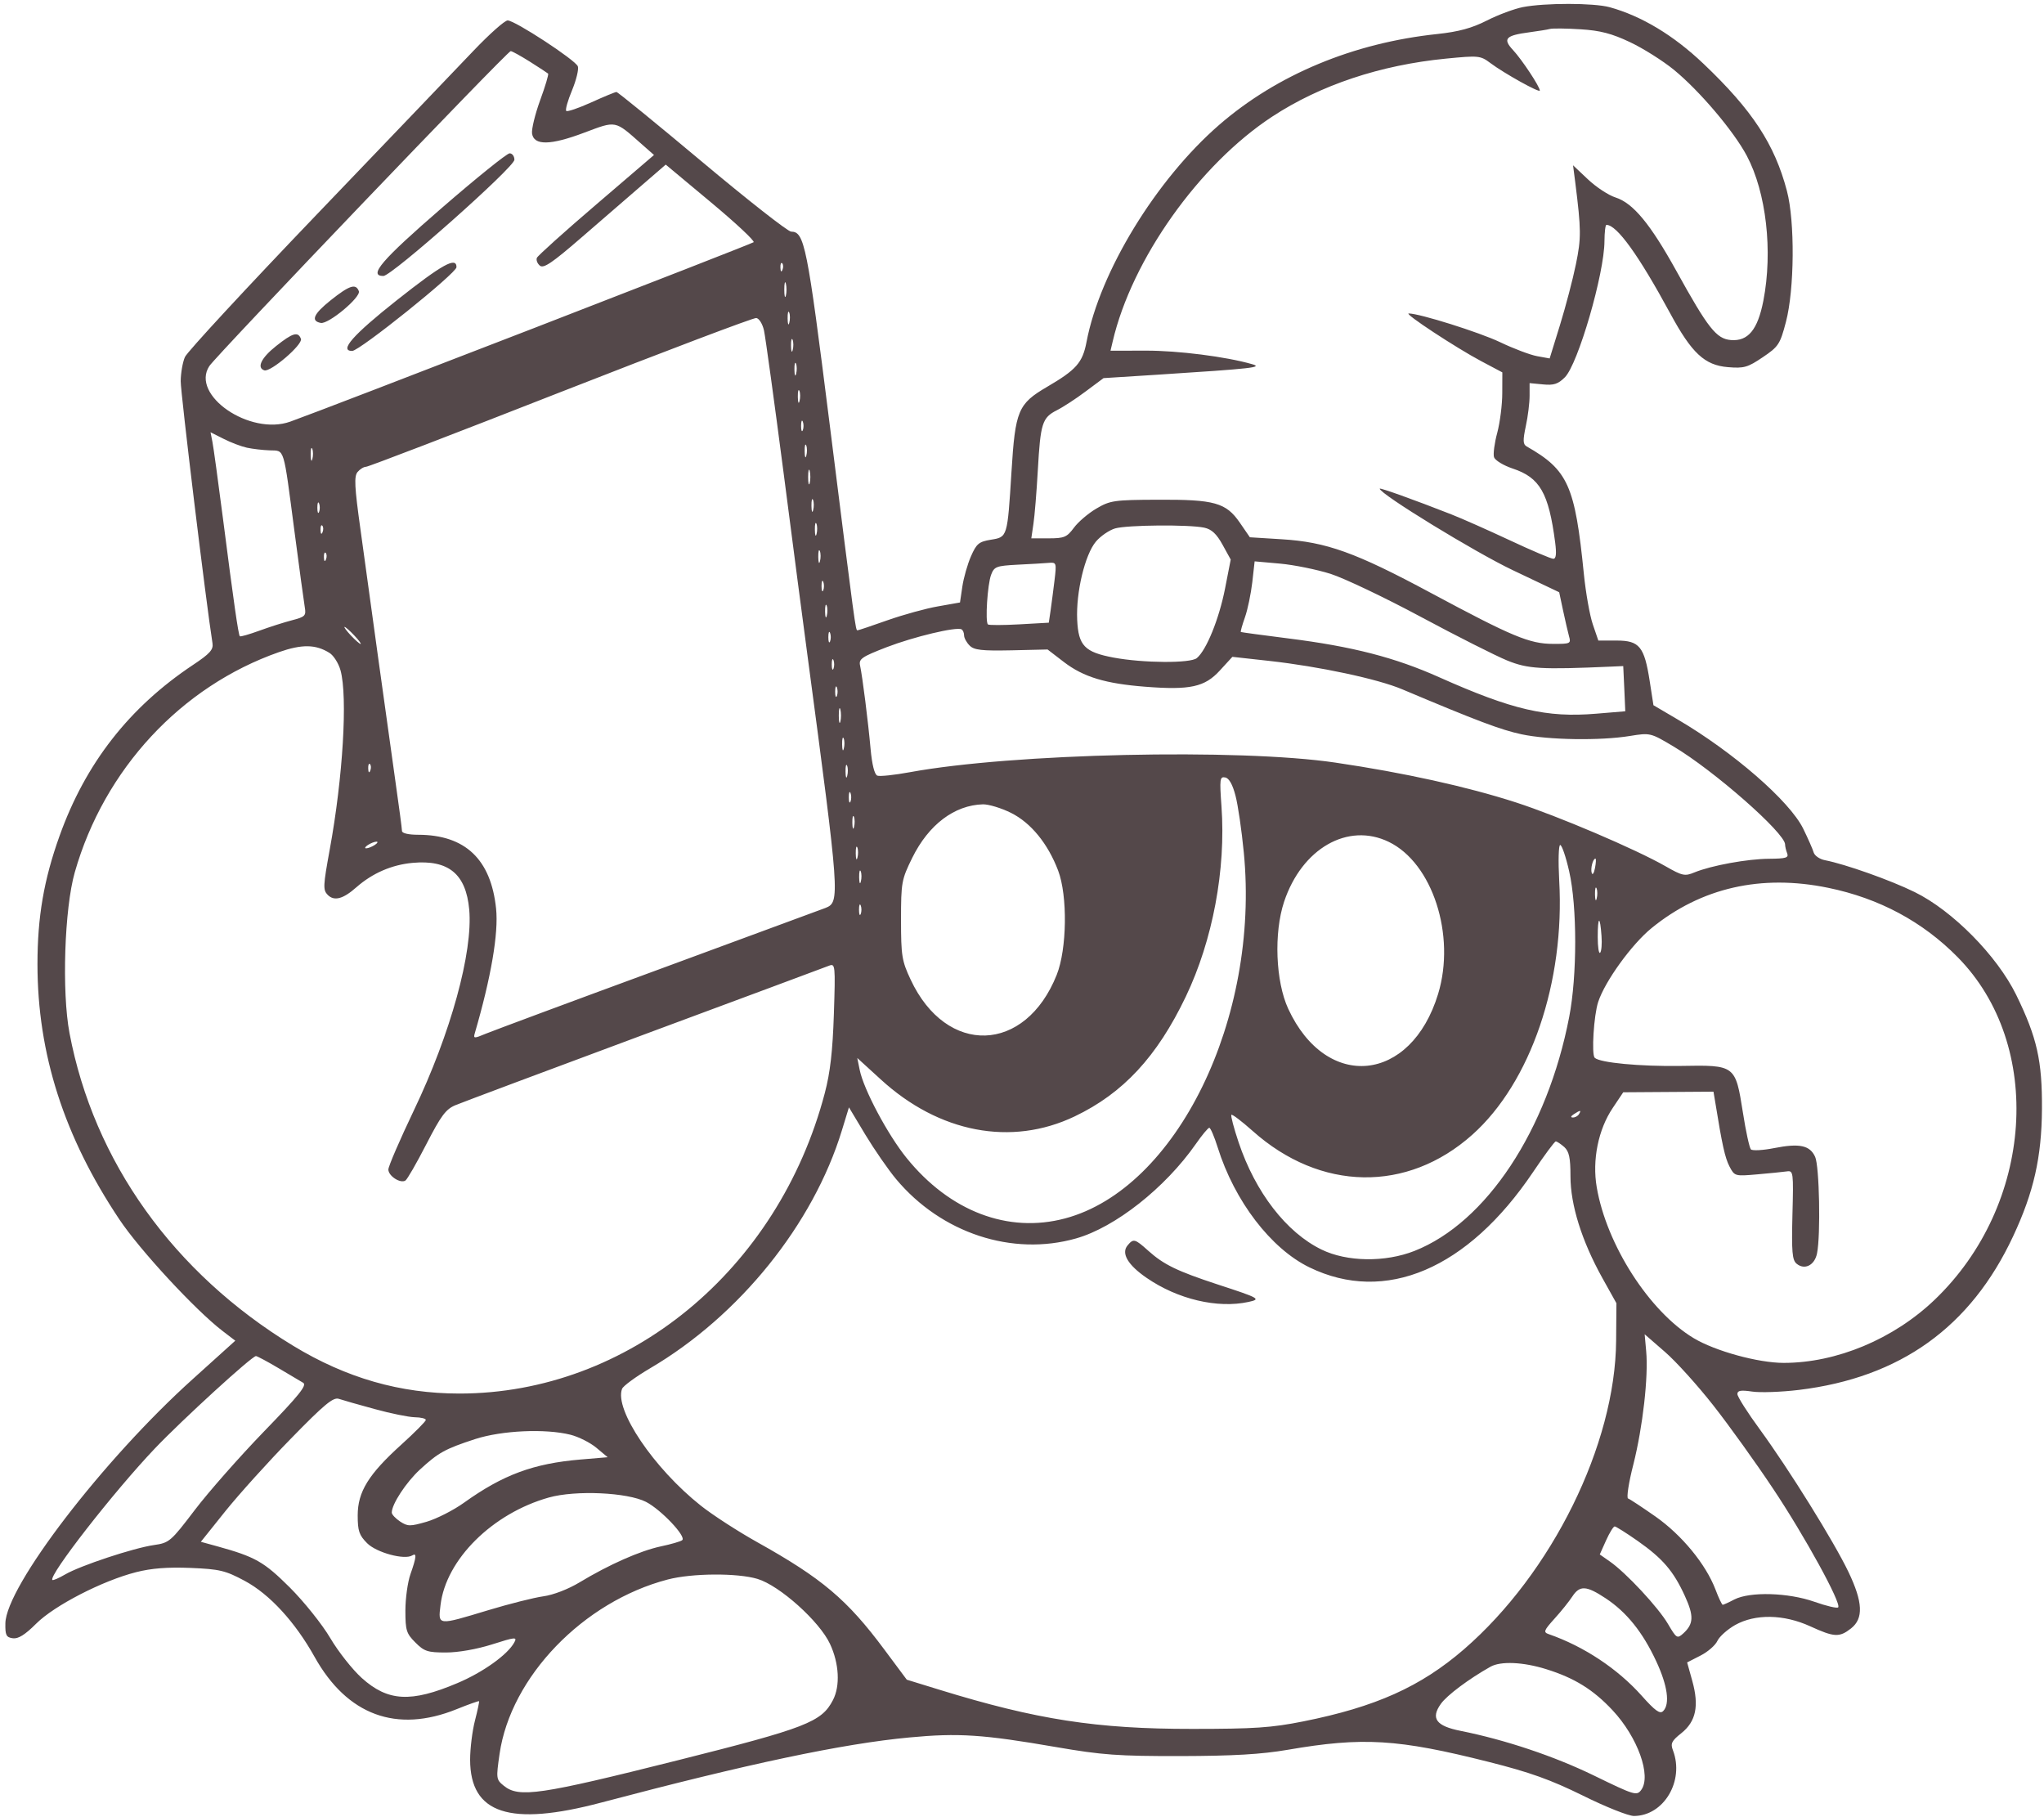 <svg width="27" height="24" viewBox="0 0 27 24" fill="none" xmlns="http://www.w3.org/2000/svg"><path d="M20.115 0.094 C 20.004 0.116,19.790 0.195,19.641 0.271 C 19.442 0.372,19.268 0.419,18.989 0.449 C 17.877 0.566,16.870 0.986,16.105 1.649 C 15.271 2.373,14.528 3.589,14.352 4.518 C 14.300 4.790,14.217 4.884,13.830 5.110 C 13.448 5.334,13.411 5.421,13.361 6.232 C 13.307 7.098,13.308 7.093,13.090 7.128 C 12.931 7.154,12.899 7.180,12.826 7.347 C 12.780 7.452,12.729 7.632,12.712 7.747 L 12.681 7.957 12.393 8.008 C 12.234 8.035,11.934 8.118,11.726 8.191 C 11.518 8.265,11.338 8.325,11.327 8.325 C 11.301 8.325,11.299 8.307,10.957 5.584 C 10.661 3.232,10.627 3.061,10.450 3.059 C 10.407 3.058,9.878 2.643,9.273 2.136 C 8.669 1.630,8.160 1.215,8.143 1.215 C 8.126 1.215,7.976 1.277,7.809 1.353 C 7.642 1.428,7.494 1.479,7.480 1.465 C 7.465 1.450,7.500 1.327,7.557 1.191 C 7.613 1.055,7.647 0.913,7.633 0.876 C 7.601 0.793,6.802 0.270,6.706 0.270 C 6.668 0.269,6.465 0.450,6.255 0.670 C 6.045 0.891,5.113 1.864,4.185 2.832 C 3.257 3.800,2.473 4.647,2.443 4.715 C 2.413 4.782,2.388 4.926,2.387 5.034 C 2.385 5.185,2.724 7.977,2.807 8.496 C 2.820 8.580,2.773 8.633,2.552 8.780 C 1.708 9.341,1.129 10.082,0.786 11.042 C 0.579 11.620,0.495 12.111,0.495 12.734 C 0.495 13.919,0.847 15.014,1.578 16.107 C 1.847 16.510,2.581 17.303,2.938 17.577 L 3.108 17.707 2.545 18.215 C 1.364 19.278,0.079 20.953,0.071 21.440 C 0.068 21.596,0.082 21.625,0.169 21.637 C 0.241 21.647,0.331 21.591,0.478 21.444 C 0.717 21.205,1.353 20.877,1.798 20.764 C 2.002 20.712,2.215 20.696,2.518 20.708 C 2.902 20.724,2.977 20.742,3.233 20.879 C 3.561 21.055,3.897 21.420,4.155 21.882 C 4.586 22.654,5.239 22.894,6.031 22.574 C 6.189 22.510,6.323 22.463,6.328 22.468 C 6.333 22.473,6.309 22.588,6.274 22.724 C 6.239 22.859,6.210 23.092,6.210 23.241 C 6.211 23.956,6.734 24.127,7.942 23.807 C 9.877 23.295,11.132 23.029,12.013 22.947 C 12.660 22.886,12.985 22.907,13.950 23.074 C 14.559 23.179,14.768 23.194,15.592 23.193 C 16.294 23.191,16.659 23.170,17.010 23.110 C 18.002 22.939,18.465 22.967,19.665 23.270 C 20.210 23.407,20.482 23.505,20.909 23.715 C 21.209 23.864,21.513 23.985,21.584 23.984 C 21.978 23.982,22.252 23.521,22.099 23.118 C 22.064 23.027,22.080 22.993,22.210 22.890 C 22.403 22.736,22.446 22.531,22.354 22.200 L 22.286 21.956 22.462 21.866 C 22.559 21.817,22.660 21.729,22.686 21.671 C 22.713 21.614,22.818 21.520,22.920 21.462 C 23.186 21.313,23.562 21.319,23.912 21.479 C 24.229 21.624,24.297 21.628,24.451 21.507 C 24.618 21.376,24.608 21.160,24.417 20.761 C 24.224 20.358,23.631 19.405,23.246 18.878 C 23.083 18.656,22.950 18.446,22.950 18.412 C 22.950 18.364,22.995 18.357,23.146 18.379 C 23.253 18.395,23.531 18.385,23.763 18.357 C 25.102 18.194,26.031 17.528,26.592 16.328 C 26.864 15.747,26.969 15.285,26.973 14.647 C 26.977 14.009,26.908 13.703,26.633 13.140 C 26.379 12.622,25.791 12.026,25.290 11.781 C 24.968 11.623,24.374 11.413,24.107 11.361 C 24.038 11.348,23.971 11.302,23.958 11.260 C 23.946 11.217,23.883 11.075,23.819 10.944 C 23.639 10.579,22.896 9.933,22.159 9.501 L 21.841 9.314 21.792 8.998 C 21.721 8.540,21.656 8.460,21.356 8.460 L 21.113 8.460 21.040 8.246 C 21.000 8.129,20.947 7.830,20.922 7.582 C 20.805 6.412,20.713 6.207,20.166 5.896 C 20.117 5.868,20.115 5.817,20.155 5.628 C 20.183 5.500,20.205 5.320,20.205 5.228 L 20.205 5.060 20.383 5.077 C 20.525 5.091,20.582 5.072,20.671 4.983 C 20.845 4.809,21.193 3.613,21.194 3.184 C 21.195 3.066,21.206 2.970,21.220 2.970 C 21.358 2.970,21.645 3.369,22.063 4.140 C 22.347 4.665,22.518 4.824,22.825 4.849 C 23.037 4.867,23.087 4.852,23.285 4.718 C 23.493 4.578,23.514 4.546,23.591 4.252 C 23.704 3.823,23.711 2.925,23.604 2.521 C 23.442 1.905,23.146 1.454,22.502 0.842 C 22.107 0.466,21.683 0.211,21.262 0.095 C 21.053 0.038,20.409 0.037,20.115 0.094 M21.532 0.557 C 21.706 0.639,21.965 0.803,22.109 0.920 C 22.450 1.199,22.900 1.730,23.074 2.057 C 23.331 2.541,23.420 3.316,23.293 3.972 C 23.218 4.356,23.091 4.510,22.863 4.491 C 22.672 4.475,22.562 4.335,22.143 3.577 C 21.799 2.956,21.572 2.682,21.340 2.608 C 21.248 2.579,21.084 2.471,20.976 2.369 L 20.779 2.183 20.808 2.407 C 20.887 3.037,20.888 3.143,20.817 3.489 C 20.777 3.686,20.682 4.047,20.607 4.291 L 20.470 4.734 20.304 4.704 C 20.212 4.687,19.992 4.604,19.815 4.519 C 19.542 4.389,18.752 4.140,18.608 4.140 C 18.543 4.140,19.233 4.593,19.564 4.769 L 19.845 4.918 19.844 5.193 C 19.844 5.344,19.814 5.579,19.778 5.715 C 19.741 5.851,19.722 5.997,19.735 6.038 C 19.749 6.080,19.859 6.147,19.981 6.188 C 20.341 6.307,20.457 6.509,20.543 7.166 C 20.562 7.315,20.555 7.380,20.518 7.380 C 20.489 7.380,20.230 7.270,19.942 7.135 C 19.653 7.000,19.306 6.846,19.170 6.793 C 18.676 6.599,18.225 6.438,18.225 6.454 C 18.225 6.523,19.488 7.296,19.984 7.531 L 20.596 7.822 20.647 8.062 C 20.675 8.194,20.711 8.348,20.726 8.404 C 20.754 8.500,20.743 8.505,20.514 8.504 C 20.204 8.503,19.977 8.408,18.903 7.832 C 17.905 7.296,17.521 7.158,16.929 7.122 L 16.510 7.096 16.378 6.904 C 16.195 6.638,16.043 6.596,15.292 6.600 C 14.717 6.602,14.664 6.610,14.482 6.717 C 14.375 6.780,14.241 6.894,14.185 6.971 C 14.093 7.095,14.057 7.110,13.853 7.110 L 13.623 7.110 13.651 6.919 C 13.667 6.814,13.693 6.495,13.709 6.210 C 13.744 5.590,13.767 5.517,13.959 5.419 C 14.041 5.378,14.213 5.266,14.342 5.169 L 14.577 4.994 15.287 4.949 C 16.559 4.867,16.690 4.852,16.537 4.809 C 16.192 4.710,15.561 4.630,15.136 4.631 L 14.669 4.632 14.698 4.510 C 14.950 3.427,15.839 2.174,16.804 1.541 C 17.439 1.124,18.232 0.859,19.102 0.774 C 19.532 0.732,19.555 0.734,19.686 0.832 C 19.867 0.968,20.340 1.231,20.340 1.196 C 20.340 1.144,20.104 0.788,19.987 0.662 C 19.846 0.511,19.887 0.468,20.205 0.426 C 20.316 0.411,20.438 0.392,20.475 0.382 C 20.512 0.373,20.694 0.375,20.880 0.387 C 21.138 0.403,21.292 0.443,21.532 0.557 M7.000 0.815 C 7.122 0.892,7.230 0.963,7.240 0.972 C 7.250 0.981,7.203 1.139,7.135 1.324 C 7.068 1.508,7.020 1.706,7.028 1.763 C 7.051 1.924,7.271 1.921,7.718 1.752 C 8.144 1.592,8.118 1.587,8.471 1.899 L 8.639 2.047 7.877 2.700 C 7.457 3.059,7.105 3.376,7.092 3.405 C 7.080 3.435,7.098 3.481,7.132 3.509 C 7.180 3.549,7.295 3.471,7.676 3.141 C 7.942 2.911,8.302 2.599,8.477 2.448 L 8.794 2.174 9.391 2.672 C 9.720 2.946,9.973 3.183,9.955 3.199 C 9.925 3.225,4.277 5.412,3.833 5.569 C 3.300 5.758,2.514 5.218,2.765 4.835 C 2.857 4.694,6.703 0.675,6.746 0.675 C 6.763 0.675,6.878 0.738,7.000 0.815 M5.832 2.750 C 5.042 3.434,4.861 3.645,5.064 3.645 C 5.175 3.645,6.795 2.208,6.795 2.110 C 6.795 2.063,6.766 2.025,6.732 2.025 C 6.697 2.025,6.292 2.351,5.832 2.750 M5.242 3.965 C 4.662 4.424,4.476 4.635,4.652 4.635 C 4.749 4.635,6.030 3.607,6.030 3.529 C 6.030 3.386,5.843 3.490,5.242 3.965 M10.336 3.563 C 10.321 3.599,10.311 3.589,10.309 3.536 C 10.307 3.489,10.317 3.462,10.332 3.477 C 10.347 3.492,10.349 3.531,10.336 3.563 M10.381 3.904 C 10.370 3.947,10.360 3.912,10.360 3.825 C 10.360 3.738,10.370 3.703,10.381 3.746 C 10.392 3.790,10.392 3.860,10.381 3.904 M4.369 3.965 C 4.142 4.146,4.101 4.239,4.237 4.265 C 4.338 4.285,4.771 3.924,4.740 3.845 C 4.700 3.741,4.617 3.768,4.369 3.965 M10.426 4.263 C 10.415 4.307,10.405 4.282,10.404 4.207 C 10.403 4.133,10.412 4.097,10.425 4.128 C 10.437 4.158,10.438 4.219,10.426 4.263 M10.092 4.365 C 10.111 4.452,10.228 5.302,10.352 6.255 C 10.475 7.208,10.617 8.291,10.667 8.662 C 11.093 11.853,11.098 11.914,10.905 11.991 C 10.859 12.009,9.869 12.374,8.704 12.803 C 7.539 13.231,6.511 13.614,6.418 13.652 C 6.261 13.718,6.251 13.717,6.272 13.645 C 6.487 12.908,6.587 12.325,6.553 12.000 C 6.485 11.348,6.145 11.026,5.524 11.025 C 5.396 11.025,5.310 11.005,5.310 10.975 C 5.310 10.947,5.270 10.648,5.222 10.311 C 5.174 9.974,5.072 9.242,4.995 8.685 C 4.919 8.128,4.814 7.365,4.761 6.988 C 4.683 6.429,4.676 6.291,4.723 6.234 C 4.755 6.196,4.805 6.165,4.835 6.165 C 4.865 6.165,6.022 5.721,7.406 5.178 C 8.790 4.636,9.953 4.195,9.990 4.200 C 10.027 4.205,10.073 4.278,10.092 4.365 M3.645 4.572 C 3.451 4.726,3.388 4.857,3.491 4.891 C 3.573 4.919,4.004 4.549,3.975 4.475 C 3.937 4.375,3.866 4.396,3.645 4.572 M10.471 4.623 C 10.460 4.667,10.450 4.642,10.449 4.567 C 10.448 4.493,10.457 4.457,10.470 4.488 C 10.482 4.518,10.483 4.579,10.471 4.623 M10.516 4.938 C 10.505 4.982,10.495 4.957,10.494 4.882 C 10.493 4.808,10.502 4.772,10.515 4.803 C 10.527 4.833,10.528 4.894,10.516 4.938 M10.561 5.298 C 10.550 5.342,10.540 5.317,10.539 5.242 C 10.538 5.168,10.547 5.132,10.560 5.163 C 10.572 5.193,10.573 5.254,10.561 5.298 M10.605 5.681 C 10.592 5.712,10.582 5.687,10.582 5.625 C 10.582 5.563,10.592 5.538,10.605 5.569 C 10.617 5.600,10.617 5.650,10.605 5.681 M3.262 5.913 C 3.337 5.929,3.472 5.945,3.563 5.948 C 3.763 5.956,3.740 5.880,3.890 7.020 C 3.953 7.503,4.015 7.953,4.026 8.020 C 4.045 8.132,4.031 8.147,3.857 8.192 C 3.753 8.219,3.559 8.281,3.425 8.330 C 3.292 8.378,3.177 8.412,3.168 8.403 C 3.149 8.384,3.086 7.948,2.947 6.862 C 2.883 6.367,2.820 5.905,2.806 5.836 L 2.781 5.709 2.954 5.796 C 3.050 5.845,3.188 5.897,3.262 5.913 M10.651 6.018 C 10.640 6.062,10.630 6.037,10.629 5.962 C 10.628 5.888,10.637 5.852,10.650 5.883 C 10.662 5.913,10.663 5.974,10.651 6.018 M4.126 6.063 C 4.115 6.107,4.105 6.082,4.104 6.007 C 4.103 5.933,4.112 5.897,4.125 5.928 C 4.137 5.958,4.138 6.019,4.126 6.063 M10.696 6.379 C 10.685 6.422,10.675 6.387,10.675 6.300 C 10.675 6.213,10.685 6.178,10.696 6.221 C 10.707 6.265,10.707 6.335,10.696 6.379 M10.741 6.738 C 10.730 6.782,10.720 6.757,10.719 6.683 C 10.718 6.608,10.727 6.572,10.740 6.603 C 10.752 6.633,10.753 6.694,10.741 6.738 M4.215 6.761 C 4.202 6.792,4.192 6.767,4.192 6.705 C 4.192 6.643,4.202 6.618,4.215 6.649 C 4.227 6.680,4.227 6.730,4.215 6.761 M10.786 7.053 C 10.775 7.097,10.765 7.072,10.764 6.997 C 10.763 6.923,10.772 6.887,10.785 6.918 C 10.797 6.948,10.798 7.009,10.786 7.053 M4.261 7.028 C 4.246 7.064,4.236 7.054,4.234 7.001 C 4.232 6.954,4.242 6.927,4.257 6.942 C 4.272 6.957,4.274 6.996,4.261 7.028 M15.907 6.969 C 16.005 6.990,16.070 7.051,16.149 7.194 L 16.257 7.390 16.182 7.774 C 16.103 8.175,15.936 8.587,15.809 8.692 C 15.724 8.762,15.103 8.758,14.710 8.685 C 14.327 8.613,14.245 8.528,14.229 8.187 C 14.212 7.824,14.331 7.325,14.477 7.152 C 14.538 7.080,14.652 7.002,14.730 6.979 C 14.891 6.933,15.703 6.926,15.907 6.969 M10.831 7.413 C 10.820 7.457,10.810 7.432,10.809 7.357 C 10.808 7.283,10.817 7.247,10.830 7.278 C 10.842 7.308,10.843 7.369,10.831 7.413 M4.306 7.388 C 4.291 7.424,4.281 7.414,4.279 7.361 C 4.277 7.314,4.287 7.287,4.302 7.302 C 4.317 7.317,4.319 7.356,4.306 7.388 M13.930 7.661 C 13.914 7.791,13.891 7.971,13.878 8.061 L 13.854 8.224 13.463 8.246 C 13.248 8.258,13.062 8.258,13.050 8.247 C 13.012 8.214,13.044 7.717,13.092 7.591 C 13.133 7.483,13.160 7.473,13.442 7.458 C 13.610 7.450,13.795 7.439,13.853 7.434 C 13.955 7.425,13.957 7.434,13.930 7.661 M17.576 7.579 C 17.757 7.637,18.295 7.893,18.770 8.148 C 19.245 8.403,19.757 8.661,19.908 8.723 C 20.184 8.835,20.354 8.845,21.285 8.804 L 21.442 8.797 21.456 9.096 L 21.469 9.394 21.084 9.426 C 20.430 9.481,19.979 9.376,19.012 8.945 C 18.427 8.683,17.862 8.538,17.019 8.432 C 16.680 8.389,16.397 8.351,16.391 8.347 C 16.384 8.343,16.409 8.255,16.445 8.153 C 16.481 8.051,16.524 7.843,16.542 7.690 L 16.573 7.414 16.910 7.444 C 17.095 7.461,17.395 7.522,17.576 7.579 M10.875 7.796 C 10.862 7.827,10.852 7.802,10.852 7.740 C 10.852 7.678,10.862 7.653,10.875 7.684 C 10.887 7.715,10.887 7.765,10.875 7.796 M10.921 8.133 C 10.910 8.177,10.900 8.152,10.899 8.078 C 10.898 8.003,10.907 7.967,10.920 7.998 C 10.932 8.028,10.933 8.089,10.921 8.133 M4.680 8.393 C 4.738 8.454,4.776 8.505,4.763 8.505 C 4.751 8.505,4.693 8.454,4.635 8.393 C 4.577 8.331,4.539 8.280,4.552 8.280 C 4.564 8.280,4.622 8.331,4.680 8.393 M12.735 8.392 C 12.735 8.426,12.768 8.486,12.808 8.526 C 12.867 8.586,12.969 8.597,13.359 8.589 L 13.838 8.578 14.054 8.744 C 14.313 8.942,14.602 9.029,15.130 9.070 C 15.721 9.116,15.914 9.074,16.113 8.856 L 16.279 8.675 16.768 8.729 C 17.425 8.802,18.200 8.967,18.523 9.104 C 19.516 9.523,19.827 9.640,20.099 9.698 C 20.455 9.774,21.142 9.784,21.531 9.720 C 21.797 9.677,21.803 9.678,22.103 9.857 C 22.636 10.173,23.580 11.002,23.580 11.153 C 23.580 11.178,23.592 11.230,23.607 11.269 C 23.630 11.329,23.593 11.340,23.371 11.342 C 23.085 11.343,22.605 11.431,22.383 11.522 C 22.256 11.575,22.223 11.568,22.001 11.441 C 21.604 11.214,20.580 10.778,20.025 10.598 C 19.378 10.389,18.543 10.205,17.640 10.072 C 16.362 9.883,13.374 9.950,12.023 10.198 C 11.816 10.236,11.621 10.257,11.589 10.244 C 11.552 10.230,11.519 10.099,11.500 9.892 C 11.467 9.525,11.393 8.940,11.361 8.790 C 11.342 8.703,11.383 8.675,11.711 8.548 C 12.073 8.409,12.633 8.275,12.701 8.312 C 12.720 8.322,12.735 8.358,12.735 8.392 M10.965 8.471 C 10.952 8.502,10.942 8.477,10.942 8.415 C 10.942 8.353,10.952 8.328,10.965 8.359 C 10.977 8.390,10.977 8.440,10.965 8.471 M4.352 8.623 C 4.406 8.656,4.472 8.760,4.498 8.853 C 4.594 9.201,4.530 10.269,4.356 11.218 C 4.268 11.700,4.265 11.754,4.329 11.819 C 4.415 11.905,4.532 11.874,4.708 11.718 C 4.920 11.532,5.175 11.421,5.451 11.396 C 5.925 11.353,6.155 11.543,6.198 12.011 C 6.249 12.574,5.953 13.650,5.467 14.665 C 5.282 15.053,5.130 15.404,5.130 15.446 C 5.130 15.531,5.288 15.634,5.355 15.592 C 5.379 15.578,5.503 15.362,5.631 15.113 C 5.826 14.734,5.889 14.649,6.017 14.596 C 6.101 14.561,7.227 14.139,8.519 13.659 C 9.811 13.180,10.906 12.772,10.952 12.754 C 11.033 12.722,11.036 12.749,11.015 13.392 C 10.999 13.881,10.967 14.164,10.895 14.437 C 10.280 16.776,8.299 18.405,6.068 18.405 C 5.287 18.405,4.573 18.200,3.871 17.773 C 2.293 16.814,1.238 15.339,0.918 13.644 C 0.815 13.097,0.851 11.999,0.988 11.520 C 1.376 10.160,2.392 9.065,3.687 8.612 C 3.989 8.507,4.170 8.509,4.352 8.623 M11.010 8.831 C 10.997 8.862,10.987 8.837,10.987 8.775 C 10.987 8.713,10.997 8.688,11.010 8.719 C 11.022 8.750,11.022 8.800,11.010 8.831 M11.055 9.191 C 11.042 9.222,11.032 9.197,11.032 9.135 C 11.032 9.073,11.042 9.048,11.055 9.079 C 11.067 9.110,11.067 9.160,11.055 9.191 M11.101 9.529 C 11.090 9.572,11.080 9.537,11.080 9.450 C 11.080 9.363,11.090 9.328,11.101 9.371 C 11.112 9.415,11.112 9.485,11.101 9.529 M11.146 9.888 C 11.135 9.932,11.125 9.907,11.124 9.832 C 11.123 9.758,11.132 9.722,11.145 9.753 C 11.157 9.783,11.158 9.844,11.146 9.888 M4.891 10.178 C 4.876 10.214,4.866 10.204,4.864 10.151 C 4.862 10.104,4.872 10.077,4.887 10.092 C 4.902 10.107,4.904 10.146,4.891 10.178 M11.191 10.248 C 11.180 10.292,11.170 10.267,11.169 10.192 C 11.168 10.118,11.177 10.082,11.190 10.113 C 11.202 10.143,11.203 10.204,11.191 10.248 M16.320 10.508 C 16.353 10.631,16.402 10.970,16.430 11.260 C 16.643 13.451,15.544 15.699,14.069 16.092 C 13.316 16.293,12.546 15.999,11.975 15.293 C 11.726 14.986,11.407 14.386,11.356 14.130 L 11.324 13.973 11.634 14.256 C 12.404 14.962,13.359 15.144,14.195 14.745 C 14.836 14.439,15.284 13.956,15.664 13.162 C 16.019 12.420,16.195 11.483,16.135 10.650 C 16.109 10.289,16.113 10.254,16.184 10.268 C 16.235 10.277,16.282 10.361,16.320 10.508 M11.235 10.586 C 11.222 10.617,11.212 10.592,11.212 10.530 C 11.212 10.468,11.222 10.443,11.235 10.474 C 11.247 10.505,11.247 10.555,11.235 10.586 M13.355 10.736 C 13.618 10.867,13.842 11.142,13.977 11.497 C 14.104 11.831,14.094 12.534,13.959 12.874 C 13.544 13.916,12.502 13.950,12.029 12.938 C 11.913 12.691,11.902 12.623,11.902 12.149 C 11.902 11.653,11.909 11.617,12.051 11.328 C 12.267 10.891,12.608 10.633,12.985 10.623 C 13.060 10.622,13.227 10.672,13.355 10.736 M11.281 10.923 C 11.270 10.967,11.260 10.942,11.259 10.867 C 11.258 10.793,11.267 10.757,11.280 10.788 C 11.292 10.818,11.293 10.879,11.281 10.923 M18.345 11.119 C 18.922 11.398,19.232 12.352,18.997 13.126 C 18.639 14.304,17.521 14.415,17.016 13.322 C 16.850 12.961,16.825 12.322,16.962 11.910 C 17.197 11.205,17.805 10.857,18.345 11.119 M4.950 11.160 C 4.913 11.184,4.862 11.204,4.837 11.204 C 4.813 11.204,4.823 11.184,4.860 11.160 C 4.897 11.136,4.948 11.116,4.973 11.116 C 4.997 11.116,4.987 11.136,4.950 11.160 M11.326 11.328 C 11.315 11.372,11.305 11.347,11.304 11.272 C 11.303 11.198,11.312 11.162,11.325 11.193 C 11.337 11.223,11.338 11.284,11.326 11.328 M20.728 11.509 C 20.834 11.973,20.834 12.885,20.728 13.432 C 20.440 14.926,19.633 16.147,18.685 16.521 C 18.298 16.674,17.791 16.667,17.456 16.503 C 16.992 16.277,16.583 15.748,16.361 15.086 C 16.298 14.898,16.255 14.735,16.266 14.724 C 16.277 14.713,16.403 14.809,16.547 14.937 C 17.441 15.735,18.588 15.755,19.449 14.986 C 20.219 14.298,20.673 12.970,20.596 11.626 C 20.582 11.369,20.588 11.160,20.609 11.160 C 20.631 11.160,20.685 11.317,20.728 11.509 M21.069 11.464 C 21.056 11.532,21.036 11.562,21.026 11.530 C 21.007 11.473,21.041 11.340,21.075 11.340 C 21.085 11.340,21.082 11.396,21.069 11.464 M11.371 11.643 C 11.360 11.687,11.350 11.662,11.349 11.588 C 11.348 11.513,11.357 11.477,11.370 11.508 C 11.382 11.538,11.383 11.599,11.371 11.643 M24.151 11.726 C 24.822 11.864,25.397 12.172,25.859 12.641 C 27.007 13.805,26.865 15.914,25.555 17.167 C 25.012 17.686,24.260 18.000,23.562 18.000 C 23.225 18.000,22.656 17.844,22.372 17.673 C 21.788 17.322,21.222 16.442,21.092 15.681 C 21.030 15.322,21.112 14.916,21.304 14.632 L 21.442 14.426 22.038 14.422 L 22.634 14.418 22.657 14.555 C 22.749 15.124,22.786 15.290,22.845 15.405 C 22.913 15.535,22.917 15.536,23.213 15.510 C 23.378 15.496,23.553 15.478,23.602 15.471 C 23.689 15.458,23.692 15.479,23.677 16.045 C 23.665 16.532,23.674 16.643,23.732 16.690 C 23.838 16.778,23.971 16.711,24.002 16.553 C 24.051 16.310,24.033 15.401,23.977 15.279 C 23.908 15.127,23.771 15.097,23.437 15.163 C 23.287 15.193,23.148 15.200,23.128 15.180 C 23.109 15.159,23.061 14.941,23.023 14.695 C 22.923 14.065,22.924 14.065,22.198 14.078 C 21.665 14.086,21.130 14.036,21.065 13.970 C 21.021 13.926,21.053 13.409,21.111 13.233 C 21.201 12.959,21.554 12.471,21.817 12.257 C 22.471 11.724,23.265 11.543,24.151 11.726 M21.091 11.868 C 21.080 11.912,21.070 11.887,21.069 11.813 C 21.068 11.738,21.077 11.702,21.090 11.733 C 21.102 11.763,21.103 11.824,21.091 11.868 M11.370 12.071 C 11.357 12.102,11.347 12.077,11.347 12.015 C 11.347 11.953,11.357 11.928,11.370 11.959 C 11.382 11.990,11.382 12.040,11.370 12.071 M21.155 12.362 C 21.163 12.466,21.154 12.566,21.137 12.583 C 21.119 12.601,21.105 12.507,21.105 12.375 C 21.105 12.095,21.136 12.087,21.155 12.362 M11.838 15.574 C 12.435 16.287,13.372 16.596,14.215 16.356 C 14.730 16.210,15.391 15.689,15.796 15.109 C 15.878 14.991,15.958 14.895,15.974 14.895 C 15.990 14.895,16.040 15.011,16.085 15.154 C 16.307 15.863,16.788 16.491,17.296 16.738 C 18.298 17.226,19.388 16.761,20.250 15.481 C 20.400 15.258,20.535 15.075,20.551 15.075 C 20.567 15.075,20.617 15.109,20.663 15.149 C 20.727 15.208,20.745 15.291,20.745 15.535 C 20.745 15.914,20.894 16.388,21.164 16.875 L 21.352 17.212 21.348 17.707 C 21.338 19.079,20.500 20.776,19.339 21.782 C 18.766 22.277,18.172 22.544,17.215 22.735 C 16.795 22.819,16.566 22.834,15.750 22.834 C 14.487 22.835,13.693 22.712,12.413 22.318 L 11.978 22.184 11.683 21.788 C 11.190 21.125,10.859 20.846,10.001 20.367 C 9.747 20.225,9.413 20.009,9.258 19.886 C 8.636 19.393,8.112 18.616,8.217 18.343 C 8.231 18.305,8.398 18.183,8.588 18.071 C 9.768 17.378,10.742 16.169,11.121 14.929 L 11.214 14.625 11.430 14.985 C 11.549 15.182,11.732 15.447,11.838 15.574 M20.857 14.715 C 20.842 14.740,20.806 14.760,20.776 14.759 C 20.744 14.759,20.749 14.741,20.790 14.715 C 20.876 14.659,20.892 14.659,20.857 14.715 M14.894 16.449 C 14.808 16.553,14.898 16.707,15.146 16.877 C 15.557 17.160,16.082 17.284,16.492 17.195 C 16.662 17.158,16.639 17.145,16.087 16.965 C 15.549 16.788,15.373 16.703,15.168 16.519 C 14.991 16.360,14.972 16.355,14.894 16.449 M22.633 18.563 C 22.839 18.825,23.193 19.318,23.419 19.658 C 23.840 20.288,24.329 21.181,24.281 21.229 C 24.266 21.244,24.125 21.211,23.967 21.155 C 23.621 21.033,23.115 21.019,22.909 21.125 C 22.835 21.164,22.766 21.195,22.756 21.195 C 22.746 21.195,22.702 21.104,22.660 20.992 C 22.532 20.658,22.217 20.275,21.869 20.030 C 21.693 19.907,21.530 19.799,21.506 19.791 C 21.483 19.784,21.514 19.580,21.576 19.340 C 21.700 18.848,21.776 18.179,21.745 17.845 L 21.725 17.622 21.992 17.854 C 22.139 17.981,22.427 18.300,22.633 18.563 M3.673 18.066 C 3.819 18.152,3.968 18.241,4.005 18.263 C 4.058 18.294,3.950 18.429,3.487 18.906 C 3.166 19.238,2.754 19.705,2.573 19.943 C 2.256 20.360,2.236 20.377,2.033 20.406 C 1.762 20.445,1.057 20.679,0.861 20.794 C 0.777 20.843,0.701 20.876,0.692 20.867 C 0.637 20.812,1.505 19.698,2.047 19.129 C 2.407 18.751,3.327 17.910,3.381 17.910 C 3.396 17.910,3.528 17.980,3.673 18.066 M4.950 18.610 C 5.160 18.668,5.398 18.716,5.479 18.718 C 5.559 18.719,5.625 18.735,5.625 18.754 C 5.624 18.772,5.480 18.918,5.303 19.078 C 4.868 19.471,4.725 19.702,4.725 20.015 C 4.725 20.219,4.744 20.276,4.850 20.382 C 4.974 20.506,5.343 20.606,5.445 20.543 C 5.507 20.504,5.501 20.566,5.422 20.790 C 5.385 20.895,5.355 21.112,5.355 21.272 C 5.355 21.532,5.368 21.575,5.487 21.693 C 5.603 21.810,5.649 21.825,5.890 21.825 C 6.052 21.825,6.298 21.782,6.500 21.718 C 6.807 21.620,6.834 21.618,6.794 21.691 C 6.708 21.852,6.380 22.087,6.040 22.230 C 5.428 22.489,5.124 22.472,4.779 22.162 C 4.657 22.052,4.469 21.815,4.363 21.635 C 4.257 21.455,4.016 21.154,3.829 20.967 C 3.486 20.626,3.374 20.562,2.868 20.422 L 2.653 20.363 2.978 19.957 C 3.157 19.735,3.546 19.303,3.844 18.999 C 4.285 18.547,4.402 18.450,4.476 18.475 C 4.526 18.492,4.740 18.553,4.950 18.610 M7.536 18.949 C 7.643 18.976,7.798 19.054,7.879 19.122 L 8.027 19.246 7.670 19.276 C 7.045 19.329,6.646 19.477,6.130 19.846 C 5.991 19.946,5.768 20.059,5.636 20.098 C 5.417 20.161,5.386 20.161,5.285 20.095 C 5.225 20.055,5.175 20.002,5.175 19.977 C 5.175 19.866,5.364 19.578,5.547 19.409 C 5.792 19.184,5.877 19.137,6.277 19.006 C 6.631 18.892,7.203 18.866,7.536 18.949 M8.534 19.836 C 8.733 19.939,9.068 20.293,9.012 20.341 C 8.993 20.358,8.865 20.395,8.727 20.424 C 8.454 20.483,8.048 20.662,7.655 20.899 C 7.508 20.988,7.309 21.065,7.177 21.083 C 7.054 21.100,6.725 21.183,6.447 21.267 C 5.775 21.470,5.786 21.472,5.819 21.199 C 5.890 20.597,6.504 19.988,7.250 19.778 C 7.604 19.679,8.287 19.710,8.534 19.836 M21.632 20.351 C 21.964 20.584,22.106 20.750,22.256 21.078 C 22.377 21.343,22.373 21.448,22.234 21.574 C 22.155 21.645,22.145 21.639,22.033 21.448 C 21.905 21.229,21.478 20.771,21.265 20.623 L 21.132 20.530 21.215 20.345 C 21.261 20.243,21.312 20.160,21.329 20.160 C 21.345 20.160,21.482 20.246,21.632 20.351 M10.006 20.853 C 10.298 20.941,10.825 21.413,10.964 21.712 C 11.085 21.971,11.100 22.266,11.003 22.453 C 10.853 22.743,10.651 22.822,8.955 23.248 C 7.127 23.707,6.855 23.747,6.655 23.585 C 6.554 23.503,6.552 23.490,6.599 23.164 C 6.746 22.147,7.704 21.153,8.820 20.861 C 9.141 20.777,9.739 20.773,10.006 20.853 M21.211 21.110 C 21.487 21.293,21.698 21.555,21.877 21.939 C 22.028 22.262,22.062 22.506,21.969 22.599 C 21.927 22.641,21.864 22.596,21.685 22.395 C 21.367 22.039,20.922 21.744,20.459 21.583 C 20.384 21.557,20.392 21.536,20.534 21.378 C 20.622 21.282,20.727 21.150,20.769 21.086 C 20.868 20.935,20.954 20.940,21.211 21.110 M20.424 22.045 C 20.797 22.161,21.046 22.315,21.301 22.588 C 21.633 22.943,21.817 23.455,21.679 23.641 C 21.620 23.720,21.589 23.710,21.057 23.451 C 20.531 23.195,19.887 22.979,19.294 22.860 C 18.970 22.796,18.896 22.695,19.033 22.503 C 19.113 22.390,19.405 22.172,19.688 22.013 C 19.823 21.937,20.120 21.950,20.424 22.045 " fill="#54484A" stroke="none" fill-rule="evenodd"></path></svg>